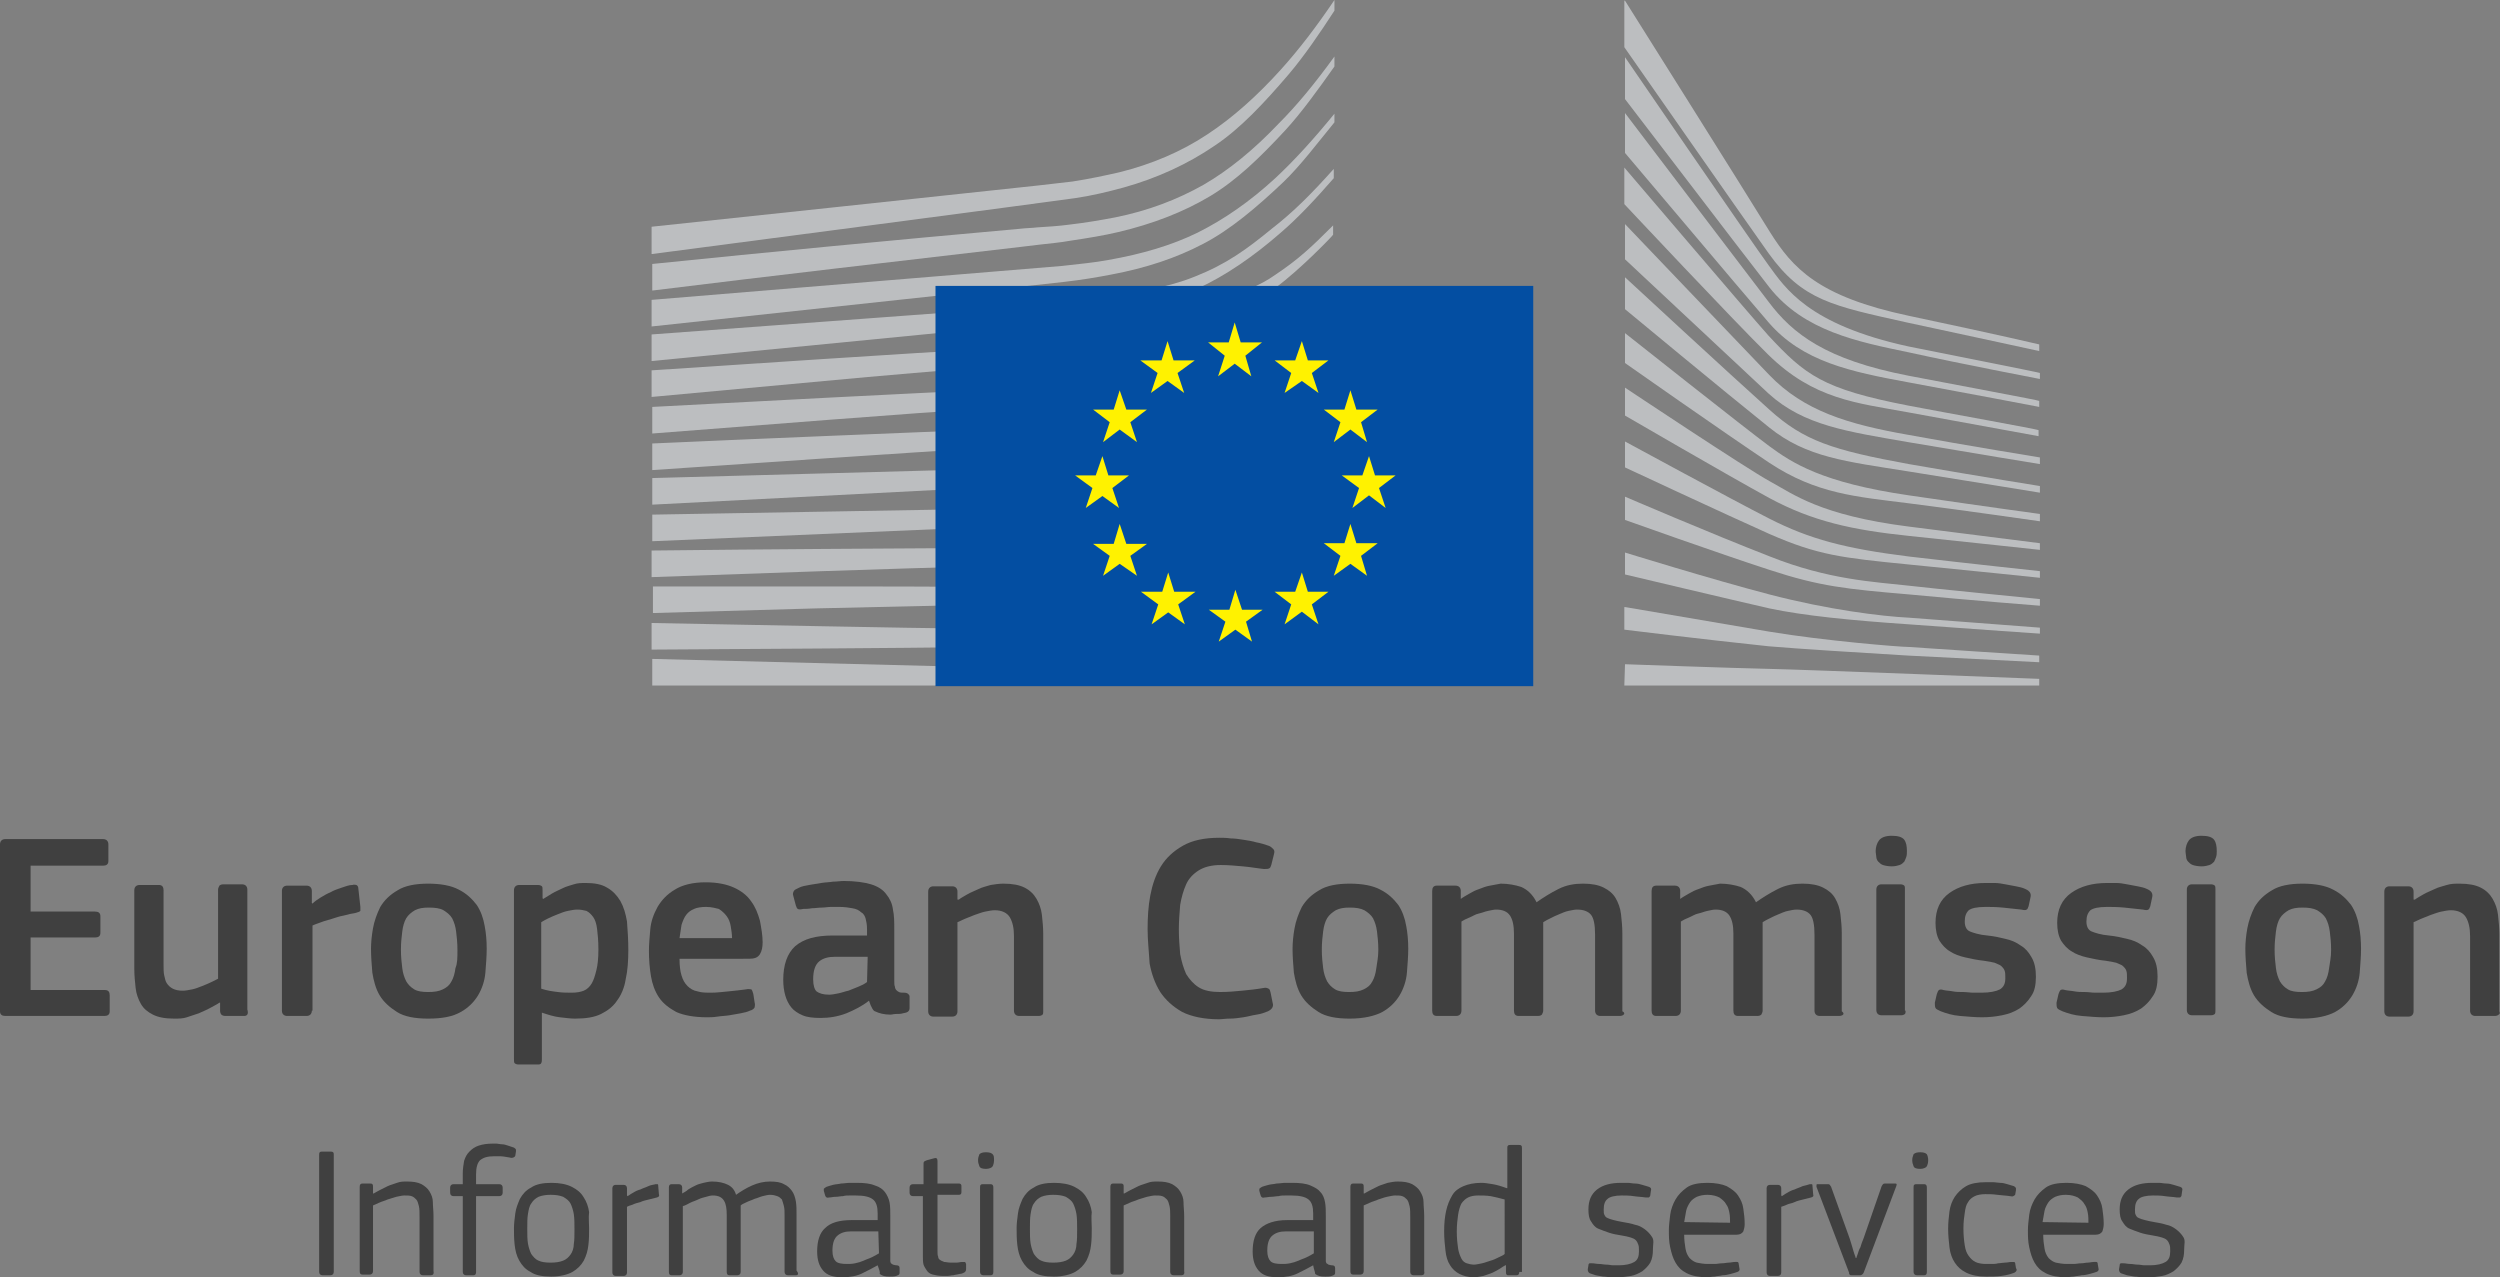 <?xml version="1.0" encoding="utf-8"?>
<!-- Generator: Adobe Illustrator 19.0.0, SVG Export Plug-In . SVG Version: 6.00 Build 0)  -->
<!DOCTYPE svg PUBLIC "-//W3C//DTD SVG 1.1//EN" "http://www.w3.org/Graphics/SVG/1.1/DTD/svg11.dtd">
<svg version="1.1" id="Layer_1" xmlns="http://www.w3.org/2000/svg" xmlns:xlink="http://www.w3.org/1999/xlink" x="0px" y="0px"
	 viewBox="-51 489.4 376 192.1" style="enable-background:new -51 489.4 376 192.1;" xml:space="preserve">
<rect x="-51" y="489.4" width="376" height="192.1" fill="#808080" stroke="none"/>
<style type="text/css">
	.st0{fill:#BCBEC0;}
	.st1{fill:#034EA2;}
	.st2{fill:#FFF200;}
	.st3{fill:#404040;}
</style>
<g>
	<path class="st0" d="M47.1,527.6c0,0,61.8-8.1,63.6-8.4c2.7-0.4,5.1-1,7.3-1.6c5-1.4,9.6-3.5,13.7-6.3c3.9-2.6,7.5-6.5,11.1-10.7
		c2.3-2.7,4.7-6.2,6.9-9.6v-1.6c-2.7,4-5.3,7.4-8,10.4c-3.6,4-7.3,7.3-11.1,9.8c-3.9,2.6-8.4,4.5-13.2,5.7c-2.2,0.5-4.5,1-7.1,1.4
		c-1.7,0.2-3.5,0.4-5.2,0.6c-0.7,0.1-58.1,6.2-58.1,6.2v4.1H47.1z"/>
	<path class="st0" d="M130,517.2c-3.9,2.2-8.3,3.9-13.3,4.9c-2.1,0.4-4.4,0.8-7,1.1c-1.5,0.2-3.1,0.3-4.7,0.4
		c-0.8,0.1-1.7,0.1-2.5,0.2c-19,1.7-37.8,3.5-55.4,5.3v4c17.8-2.2,36.8-4.4,55.7-6.6c0.8-0.1,1.7-0.2,2.5-0.3
		c1.6-0.2,3.1-0.3,4.7-0.6c2.7-0.4,5.1-0.8,7.2-1.3c5.1-1.2,9.8-3,13.8-5.4c4-2.4,7.5-5.8,11.3-9.9c2.4-2.6,5-6.2,7.4-9.6v-1.5
		c-2.9,4-5.6,7.3-8.4,10.1C137.6,511.9,133.8,515,130,517.2"/>
	<path class="st0" d="M140.8,516.2c-3.8,3.5-7.7,6.2-11.7,8.2c-3.9,1.9-8.3,3.2-13.4,4.1c-2.1,0.4-4.4,0.6-7,0.9L47,534.5v4
		l54.8-5.9l7.2-0.8c2.7-0.3,5-0.7,7.1-1.1c5.3-1,9.8-2.5,13.8-4.6c4.1-2.1,8.2-5.6,12.1-9.3c2.6-2.5,5-5.7,7.7-9v-1.3
		C146.6,510.3,143.7,513.5,140.8,516.2"/>
	<path class="st0" d="M125.9,537.1c-3.6,2-6.3,3.2-11.4,3.7c-3.1,0.3-6.3,0.5-9.4,0.7c-1.5,0.1-3,0.1-4.5,0.2
		c-9.3,0.5-18.5,1.1-27.8,1.7L47,545.1v4l26-2.4c8.4-0.8,18.2-1.6,27.7-2.4l6.9-0.5c2.7-0.2,4.9-0.4,7-0.7c5.3-0.7,9.8-1.8,13.8-3.3
		c4.3-1.6,8.4-4.1,12.4-7.1c3.7-2.7,8.7-7.9,8.7-8v-1.4c-3.3,3.3-5.2,5.1-8.8,7.5C136.5,533.8,129.1,535.3,125.9,537.1"/>
	<path class="st0" d="M127.2,544.8c-3.9,1.1-8.3,1.9-13.4,2.4c-2.1,0.2-4.3,0.3-6.8,0.4l-6.9,0.3c-17.1,0.8-34.2,1.7-53,2.7v4
		c18-1.4,35.6-2.8,53.2-4l6.9-0.5c2.7-0.2,4.9-0.4,6.9-0.6c5.2-0.6,9.7-1.5,13.7-2.8c4.4-1.4,8.7-3.5,12.8-6.1c3-1.9,6-4.2,9.1-7
		v-0.1c-3.4,3-6.7,3.6-10,5.6C135.7,541.6,131.5,543.5,127.2,544.8"/>
	<path class="st0" d="M126.6,551.5c-3.9,0.9-8.2,1.5-13.4,1.9c-2,0.1-4.2,0.2-6.8,0.3l-6.8,0.2c-17.2,0.7-34.7,1.4-52.5,2.2v4
		c17.7-1.2,35.1-2.4,52.7-3.5l6.8-0.4c2.7-0.2,4.9-0.3,6.9-0.5c5.3-0.5,9.6-1.2,13.6-2.3c4.5-1.2,8.9-2.9,13-5.1
		c3.2-1.7,6.4-3.8,9.7-6.2v-1.7c-3.6,2.6-7,4.7-10.4,6.4C135.2,548.9,131,550.4,126.6,551.5"/>
	<path class="st0" d="M126,558c-3.9,0.7-8.2,1.2-13.3,1.5c-1.9,0.1-4,0.2-6.7,0.2l-58.9,1.6v4l52.2-2.7l6.8-0.3
		c2.6-0.1,4.8-0.3,6.8-0.4c5.2-0.4,9.5-1,13.6-1.8c4.6-1,9-2.3,13.1-4.1c3.4-1.4,6.7-3.2,10.2-5.3v-1.6c-3.7,2.2-7.3,3.9-10.8,5.4
		C134.8,556,130.4,557.2,126,558"/>
	<path class="st0" d="M125.5,564.6c-7.2,1-14.7,1.1-21.8,1.2c-1.6,0-3.3,0-4.9,0.1l-51.7,0.9v4l51.8-2.2c1.6-0.1,3.3-0.1,4.9-0.2
		c7.2-0.3,14.7-0.6,22-1.8c4.6-0.7,9.1-1.8,13.3-3.2c3.4-1.2,7-2.7,10.6-4.4v-1.5c-3.8,1.8-7.5,3.3-11.1,4.4
		C134.4,563,130.1,564,125.5,564.6"/>
	<path class="st0" d="M125.1,571.2c-6.8,0.6-13.7,0.6-20.4,0.6c-2.1,0-4.2,0-6.3,0c-17.1,0.1-34.1,0.2-51.4,0.4v4
		c16.5-0.6,34-1.2,51.5-1.7c2.1-0.1,4.2-0.1,6.2-0.2c6.7-0.2,13.7-0.3,20.5-1.1c4.8-0.5,9.1-1.3,13.3-2.3c3.6-0.9,7.4-2.1,11.1-3.5
		v-1.5c-3.9,1.4-7.7,2.5-11.5,3.4C134.1,570.2,129.8,570.8,125.1,571.2"/>
	<path class="st0" d="M124.9,577.7c-2.8,0.1-5.9,0.2-9.3,0.2c-1.3,0-2.6,0-3.9,0l-13.3-0.2c-9.1-0.1-18.1-0.1-26.6-0.1H47.2v4
		l24.6-0.7c8.5-0.2,17.5-0.4,26.6-0.6l13.3-0.2c3.7-0.1,8.5-0.2,13.3-0.5c4.8-0.3,9.1-0.8,13.3-1.5c3.8-0.6,7.6-1.4,11.4-2.4v-1.4
		c-3.9,0.9-7.9,1.6-11.7,2.2C133.9,577.2,129.6,577.6,124.9,577.7"/>
	<path class="st0" d="M111.4,584.1L98.1,584c-16.9-0.2-33.9-0.6-51.1-0.9v4c16.5-0.1,33.9-0.2,51.1-0.4l13.3-0.2
		c4.5-0.1,8.9-0.2,13.3-0.3c9.1-0.3,17.3-0.9,24.9-2v-1.4c-7.7,0.8-15.9,1.3-25,1.3C120.3,584.1,115.9,584.1,111.4,584.1"/>
	<polygon class="st0" points="149.7,591.1 47.1,588.5 47.1,592.5 149.7,592.5 	"/>
	<path class="st0" d="M140.4,523.7c-3.9,3.2-6.9,5.4-11.7,7.3c-4.2,1.7-8.6,2.3-13.7,3c-3.3,0.5-6.7,1.1-10,1.4
		c-1.3,0.1-2.7,0.2-4,0.3l-54,4v4l54.2-5.3l7-0.7c2.6-0.2,4.9-0.5,7.1-0.9c5.3-0.8,9.8-2.1,13.8-4c4.2-1.9,8.5-4.9,12.4-8.3
		c2.7-2.3,5.3-5.1,8.1-8.3v-1.4C146.3,518.5,143.5,521.3,140.4,523.7"/>
	<path class="st0" d="M193.4,489.5c0,0,18.5,29.4,21.8,34.8c3.4,5.4,7.2,9.7,20.9,12.6c13.7,2.9,19.6,4.3,19.6,4.3v1
		c0,0-8.7-1.9-19.9-4.3c-11.2-2.5-15.7-3.3-20.8-10.4c-4.2-5.9-21.7-31-21.7-31v-7H193.4z"/>
	<path class="st0" d="M193.4,523.1c0,0,16.8,17.6,21.7,22.7c5.2,5.4,11.8,7.4,20.9,9c8.7,1.6,19.8,3.4,19.8,3.4v1
		c0,0-10.4-1.7-19.8-3.3c-9.2-1.6-15.7-2.5-21-7.3c-4.7-4.4-21.6-20.2-21.6-20.2V523.1z"/>
	<path class="st0" d="M193.4,531.1c0,0,16,14.8,21.7,19.9c5.2,4.7,9.5,6.1,21,8.2c11.5,2,19.7,3.3,19.7,3.3v1c0,0-10.4-1.7-19.8-3.2
		s-15.3-2.1-20.9-6.6c-6.5-5.2-21.7-17.8-21.7-17.8L193.4,531.1L193.4,531.1z"/>
	<path class="st0" d="M193.4,539.5c0,0,18.3,14.5,21.7,17c3.4,2.5,7.9,5.5,21,7.4c13,1.9,19.7,2.8,19.7,2.8v1.1
		c0,0-11.8-1.7-19.7-2.7c-7.9-1-13.9-1.4-21-6.1c-6.9-4.6-21.7-15-21.7-15V539.5z"/>
	<path class="st0" d="M193.4,547.7c0,0,18.3,12.2,21.8,14.1s7.5,5.1,20.9,6.8s19.7,2.5,19.7,2.5v1c0,0-11.1-1.2-19.7-2.1
		s-14.5-2.2-21-5.7c-6.4-3.5-21.7-12.4-21.7-12.4L193.4,547.7L193.4,547.7z"/>
	<path class="st0" d="M193.4,555.8c0,0,16.2,8.8,21.7,11.6c6.1,3.1,11.4,4.5,21,5.7c9.4,1.1,19.7,2.2,19.7,2.2v1c0,0-9.5-1-19.7-2
		c-10.1-1-13.7-1.4-21-4.6c-6.5-2.9-21.7-10-21.7-10V555.8z"/>
	<path class="st0" d="M193.4,564.1c0,0,12.8,5.5,21.8,9c8.8,3.5,15.6,3.8,21,4.4c2.4,0.3,19.6,2,19.6,2v1c0,0-10.3-0.8-19.7-1.7
		c-9.4-0.8-13.4-1.2-21-3.7c-7.7-2.5-21.7-7.5-21.7-7.5L193.4,564.1L193.4,564.1z"/>
	<path class="st0" d="M193.4,572.5c0,0,12.9,4,21.7,6.3c8.8,2.3,16.9,3.3,21,3.5c4.1,0.3,19.7,1.5,19.7,1.5v0.9
		c0,0-8.9-0.6-19.7-1.4c-8.8-0.6-15.8-1.3-21-2.4c-5.7-1.3-21.7-5.1-21.7-5.1V572.5z"/>
	<path class="st0" d="M193.4,580.7c0,0,10.6,1.8,21.7,3.7c8.4,1.4,19.7,2.3,20.9,2.3c1.2,0.1,19.7,1.3,19.7,1.3v1
		c0,0-11.8-0.6-19.7-1c-8.2-0.5-16.3-1-21-1.4c-10.4-1.1-21.7-2.5-21.7-2.5v-3.4H193.4z"/>
	<path class="st0" d="M193.4,589.3c0,0,16.7,0.6,21.7,0.7c5.1,0.1,40.6,1.5,40.6,1.5v1h-62.4L193.4,589.3L193.4,589.3z"/>
	<path class="st0" d="M236,541.5c-15.1-3.3-18.5-8.8-21-12.2S193.4,498,193.4,498v6.3c0.8,1,17.1,22.4,21.7,28.3
		c5.2,6.6,13.3,8.2,21,9.8c7.7,1.7,19.7,4,19.7,4v-0.9C255.7,545.4,239.9,542.3,236,541.5"/>
	<path class="st0" d="M236,545.9c-12.4-2.4-17.4-6.3-21-11.1c-3.6-4.7-21.6-28.4-21.6-28.4v6c0.8,0.9,17.2,20.4,21.6,25.5
		c5.1,5.9,12.3,7.4,21,9c8.7,1.6,19.7,3.7,19.7,3.7v-0.9C255.7,549.6,243.2,547.3,236,545.9"/>
	<path class="st0" d="M236,550.4c-12.9-2.5-15.5-4.6-21-10.5c-3.4-3.8-20.9-24.4-21.7-25.3v5.5c0,0,16.4,17.5,21.6,22.6
		c6.9,6.8,13.4,7.3,21,8.7c7.7,1.4,19.7,3.6,19.7,3.6v-0.9C255.7,554,241.2,551.4,236,550.4"/>
	<rect x="89.7" y="532.4" class="st1" width="89.9" height="60.2"/>
	<polygon class="st2" points="135.6,540.9 138.8,540.9 136.3,542.9 137.2,546 134.7,544.1 132.2,546 133.2,542.9 130.7,540.9 
		133.8,540.9 134.7,537.9 	"/>
	<polygon class="st2" points="135.8,581.1 138.9,581.1 136.4,582.9 137.3,585.9 134.8,584.1 132.3,585.9 133.3,582.9 130.8,581.1 
		133.9,581.1 134.8,578.1 	"/>
	<polygon class="st2" points="145.7,578.4 148.8,578.4 146.3,580.3 147.3,583.3 144.8,581.4 142.2,583.3 143.2,580.3 140.7,578.4 
		143.8,578.4 144.8,575.5 	"/>
	<polygon class="st2" points="145.7,543.6 148.8,543.6 146.3,545.5 147.3,548.5 144.8,546.7 142.2,548.5 143.2,545.5 140.7,543.6 
		143.8,543.6 144.8,540.7 	"/>
	<polygon class="st2" points="153,551 156.2,551 153.7,552.9 154.6,555.9 152.1,554 149.6,555.9 150.6,552.9 148.1,551 151.2,551 
		152.1,548.1 	"/>
	<polygon class="st2" points="153,571.1 156.2,571.1 153.7,573 154.6,576 152.1,574.2 149.6,576 150.6,573 148.1,571.1 151.2,571.1 
		152.1,568.2 	"/>
	<polygon class="st2" points="155.8,560.9 158.9,560.9 156.4,562.8 157.4,565.8 154.9,563.9 152.4,565.8 153.4,562.8 150.8,560.9 
		153.9,560.9 154.9,558 	"/>
	<polygon class="st2" points="125.5,543.6 128.7,543.6 126.1,545.5 127.1,548.5 124.6,546.7 122.1,548.5 123.1,545.5 120.5,543.6 
		123.7,543.6 124.6,540.7 	"/>
	<polygon class="st2" points="118.4,551 121.5,551 119,552.9 120,555.9 117.4,554 114.9,555.9 115.9,552.9 113.4,551 116.5,551 
		117.4,548.1 	"/>
	<polygon class="st2" points="115.7,560.9 118.8,560.9 116.3,562.8 117.3,565.8 114.8,564 112.3,565.8 113.3,562.8 110.7,560.9 
		113.8,560.9 114.8,558 	"/>
	<polygon class="st2" points="118.4,571.2 121.5,571.2 119,573 120,576 117.4,574.2 114.9,576 115.9,573 113.4,571.2 116.5,571.2 
		117.4,568.2 	"/>
	<polygon class="st2" points="125.6,578.4 128.8,578.4 126.2,580.3 127.2,583.3 124.7,581.5 122.2,583.3 123.2,580.3 120.6,578.4 
		123.8,578.4 124.7,575.5 	"/>
</g>
<g>
	<path class="st3" d="M-51,616.4c0-0.5,0.3-0.8,0.8-0.8h14.7c0.5,0,0.8,0.3,0.8,0.8v2.5c0,0.5-0.3,0.7-0.8,0.7h-10.9v6.9h9.7
		c0.5,0,0.8,0.2,0.8,0.7v2.5c0,0.5-0.3,0.7-0.8,0.7h-9.7v7.9h11.2c0.5,0,0.7,0.3,0.7,0.8v2.4c0,0.5-0.3,0.7-0.8,0.7h-14.9
		c-0.5,0-0.8-0.2-0.8-0.7V616.4z"/>
	<path class="st3" d="M-14.3,642.2h-2.8c-0.3,0-0.5-0.1-0.6-0.2c-0.1-0.1-0.2-0.3-0.2-0.6v-1.2H-18c-0.4,0.3-0.9,0.5-1.4,0.8
		s-1.1,0.5-1.7,0.8c-0.6,0.2-1.2,0.4-1.8,0.6s-1.2,0.2-1.9,0.2c-1.4,0-2.4-0.2-3.2-0.6c-0.8-0.4-1.4-0.9-1.8-1.6
		c-0.4-0.7-0.7-1.5-0.8-2.4c-0.1-0.9-0.2-1.9-0.2-2.9v-11.8c0-0.5,0.3-0.8,0.8-0.8h2.9c0.5,0,0.7,0.3,0.7,0.8v11.2
		c0,0.6,0,1.2,0.1,1.6c0.1,0.5,0.2,0.9,0.4,1.2c0.2,0.3,0.5,0.6,0.9,0.8c0.4,0.2,0.9,0.3,1.5,0.3c0.4,0,0.9-0.1,1.4-0.2
		s1-0.3,1.5-0.5s1-0.4,1.4-0.6c0.4-0.2,0.8-0.4,1-0.5v-13.4c0-0.2,0.1-0.4,0.2-0.6c0.1-0.1,0.3-0.2,0.6-0.2h2.8
		c0.5,0,0.8,0.3,0.8,0.8v18C-13.6,641.9-13.8,642.2-14.3,642.2z"/>
	<path class="st3" d="M-4.1,641.4c0,0.5-0.3,0.8-0.8,0.8h-2.9c-0.5,0-0.8-0.3-0.8-0.8v-18c0-0.5,0.3-0.8,0.8-0.8h2.9
		c0.5,0,0.8,0.3,0.8,0.8v1.8l0.1,0.1c0.3-0.3,0.7-0.6,1.2-0.9s1-0.6,1.5-0.8c0.5-0.3,1.1-0.5,1.7-0.7c0.6-0.2,1.1-0.4,1.6-0.4
		c0.3-0.1,0.5,0,0.6,0c0.2,0.1,0.3,0.3,0.3,0.6l0.3,2.7c0,0.3,0,0.5,0,0.6c-0.1,0.1-0.3,0.2-0.7,0.3c-0.6,0.1-1.1,0.2-1.8,0.4
		c-0.6,0.1-1.2,0.3-1.8,0.5s-1.1,0.3-1.6,0.5s-0.9,0.3-1.3,0.5v12.8H-4.1z"/>
	<path class="st3" d="M22.2,632.1c0,1.1-0.1,2.3-0.2,3.6c-0.1,1.2-0.5,2.4-1.1,3.4s-1.5,1.9-2.6,2.5c-1.2,0.7-2.8,1-4.9,1
		c-2,0-3.6-0.3-4.7-1c-1.1-0.7-2-1.5-2.6-2.5s-0.9-2.2-1.1-3.4c-0.1-1.2-0.2-2.4-0.2-3.6c0-0.9,0.1-2,0.3-3.1
		c0.2-1.1,0.6-2.2,1.1-3.2c0.6-1,1.4-1.8,2.6-2.5c1.1-0.7,2.7-1,4.6-1c1.9,0,3.5,0.3,4.6,0.9c1.2,0.6,2,1.4,2.7,2.3
		c0.6,0.9,1,2,1.2,3.2C22.1,629.7,22.2,630.9,22.2,632.1z M17.8,632.3c0-1.1-0.1-2-0.2-2.8c-0.1-0.8-0.3-1.4-0.6-2
		c-0.3-0.5-0.8-0.9-1.3-1.2s-1.3-0.4-2.2-0.4s-1.5,0.1-2.1,0.4c-0.5,0.3-1,0.7-1.3,1.2s-0.5,1.2-0.6,2s-0.2,1.7-0.2,2.7
		c0,1.1,0.1,2,0.2,2.8c0.1,0.8,0.3,1.4,0.6,2c0.3,0.5,0.7,0.9,1.2,1.2c0.5,0.3,1.2,0.4,2.1,0.4c0.9,0,1.6-0.1,2.2-0.4
		c0.6-0.3,1-0.6,1.3-1.2c0.3-0.5,0.5-1.2,0.6-2C17.8,634.3,17.8,633.4,17.8,632.3z"/>
	<path class="st3" d="M43.5,632.3c0,1.6-0.1,3.1-0.4,4.4c-0.2,1.3-0.7,2.4-1.3,3.2c-0.6,0.9-1.4,1.5-2.4,2s-2.3,0.7-3.9,0.7
		c-0.7,0-1.4-0.1-2.3-0.2c-0.9-0.1-1.8-0.4-2.7-0.7l0,0v7c0,0.2,0,0.4-0.1,0.6s-0.3,0.2-0.6,0.2H27c-0.3,0-0.5-0.1-0.6-0.2
		s-0.1-0.3-0.1-0.6v-25.4c0-0.5,0.3-0.8,0.8-0.8h2.8c0.3,0,0.5,0.1,0.6,0.2c0.1,0.1,0.1,0.3,0.1,0.6v1.2l0.1,0.1
		c0.3-0.2,0.8-0.5,1.3-0.8s1-0.5,1.6-0.8s1.1-0.4,1.7-0.6c0.6-0.2,1.2-0.2,1.8-0.2c1.3,0,2.4,0.2,3.2,0.7c0.9,0.5,1.5,1.2,2,2
		c0.5,0.9,0.8,1.9,1,3.1C43.4,629.4,43.5,630.7,43.5,632.3z M39,632.2c0-1.3-0.1-2.3-0.2-3.1c-0.1-0.8-0.3-1.4-0.6-1.8
		s-0.6-0.7-1-0.9c-0.4-0.1-0.8-0.2-1.4-0.2c-0.4,0-0.9,0.1-1.4,0.2c-0.5,0.1-1,0.3-1.5,0.5c-0.5,0.2-1,0.4-1.4,0.6s-0.8,0.4-1.1,0.6
		v10c0.9,0.3,1.7,0.4,2.5,0.5c0.7,0.1,1.4,0.1,2.1,0.1c0.7,0,1.3-0.1,1.8-0.3c0.5-0.2,0.9-0.6,1.2-1.1s0.5-1.2,0.7-2
		C38.9,634.5,39,633.5,39,632.2z"/>
	<path class="st3" d="M51.2,633.6c0,1,0.1,1.9,0.3,2.5c0.2,0.7,0.5,1.2,0.9,1.6s0.9,0.7,1.5,0.8c0.6,0.2,1.3,0.2,2.1,0.2
		c0.7,0,1.6-0.1,2.6-0.2s1.9-0.2,2.6-0.3c0.4-0.1,0.6,0,0.8,0c0.1,0.1,0.2,0.3,0.3,0.7l0.2,1.3c0.1,0.3,0,0.5,0,0.7
		c-0.1,0.2-0.3,0.4-0.7,0.5c-0.4,0.2-0.9,0.3-1.4,0.4c-0.5,0.1-1.1,0.2-1.7,0.3c-0.6,0.1-1.2,0.1-1.8,0.2c-0.6,0.1-1.1,0.1-1.6,0.1
		c-1.9,0-3.5-0.3-4.6-0.8c-1.1-0.6-2-1.3-2.6-2.2c-0.6-0.9-1-2-1.2-3.2s-0.3-2.5-0.3-3.8c0-1,0.1-2,0.2-3.2s0.5-2.3,1.1-3.4
		c0.6-1,1.4-1.9,2.6-2.6c1.1-0.7,2.7-1.1,4.6-1.1c1.8,0,3.2,0.3,4.3,0.8s2,1.2,2.6,2.1c0.6,0.8,1,1.8,1.3,2.9
		c0.2,1.1,0.4,2.2,0.4,3.2c0,0.7-0.1,1.3-0.4,1.8c-0.3,0.5-0.8,0.7-1.6,0.7H51.2z M55.2,625.8c-0.7,0-1.4,0.1-1.8,0.3
		c-0.5,0.2-0.9,0.5-1.2,0.9c-0.3,0.4-0.5,0.9-0.7,1.5c-0.1,0.6-0.2,1.3-0.3,2h7.9c0-0.6-0.1-1.2-0.2-1.8c-0.1-0.6-0.3-1.1-0.6-1.5
		c-0.3-0.4-0.7-0.8-1.2-1.1C56.7,626,56,625.8,55.2,625.8z"/>
	<path class="st3" d="M79.7,639.9c-1,0.8-2.2,1.4-3.4,1.9c-1.3,0.5-2.6,0.7-3.9,0.7c-1.1,0-2-0.1-2.7-0.4s-1.3-0.7-1.7-1.2
		s-0.7-1.1-0.9-1.8c-0.2-0.7-0.3-1.5-0.3-2.3c0-2.3,0.6-4,1.8-5.1c1.3-1.1,3.1-1.6,5.7-1.6h5.1v-1c0-0.6-0.1-1.1-0.2-1.5
		c-0.1-0.4-0.3-0.8-0.7-1c-0.3-0.3-0.7-0.5-1.3-0.6c-0.5-0.1-1.2-0.2-2-0.2c-0.3,0-0.7,0-1.2,0s-0.9,0.1-1.4,0.1s-1,0.1-1.5,0.1
		c-0.5,0.1-0.9,0.1-1.3,0.1c-0.4,0.1-0.7,0.1-0.8,0c-0.1,0-0.2-0.2-0.3-0.5l-0.4-1.5c-0.1-0.3,0-0.5,0.1-0.7
		c0.1-0.2,0.4-0.3,0.8-0.5c0.4-0.2,0.9-0.3,1.5-0.4s1.2-0.2,1.8-0.3c0.6-0.1,1.2-0.1,1.8-0.2c0.6,0,1.1-0.1,1.6-0.1
		c1.7,0,3.1,0.2,4.1,0.5c1,0.3,1.8,0.8,2.3,1.5c0.5,0.6,0.9,1.4,1,2.3c0.2,0.9,0.2,1.9,0.2,3v7.7c0,0.4,0,0.7,0.1,0.9
		c0,0.2,0.1,0.4,0.2,0.5c0.1,0.1,0.2,0.2,0.4,0.3c0.2,0.1,0.4,0.1,0.8,0.1c0.3,0,0.5,0.1,0.6,0.2c0.1,0.1,0.2,0.2,0.2,0.4v1.7
		c0,0.5-0.3,0.7-1,0.8c-0.3,0.1-0.6,0.1-1,0.1s-0.6,0.1-0.9,0.1c-0.9,0-1.7-0.2-2.3-0.5C80.4,641.5,80,640.9,79.7,639.9L79.7,639.9z
		 M79.5,633.3h-4.9c-1,0-1.8,0.2-2.4,0.7c-0.6,0.5-0.9,1.4-0.9,2.7c0,0.9,0.2,1.5,0.5,1.8c0.4,0.3,1,0.5,1.9,0.5
		c0.4,0,0.9-0.1,1.4-0.2s1-0.3,1.5-0.4c0.5-0.2,1-0.4,1.5-0.6s0.9-0.4,1.3-0.7L79.5,633.3L79.5,633.3z"/>
	<path class="st3" d="M105.8,642c-0.1,0.1-0.3,0.2-0.6,0.2h-2.9c-0.5,0-0.8-0.3-0.8-0.8v-11.2c0-1.2-0.2-2.1-0.6-2.8
		c-0.4-0.7-1.2-1.1-2.3-1.1c-0.4,0-0.9,0.1-1.4,0.2c-0.5,0.1-1,0.3-1.6,0.5c-0.5,0.2-1,0.4-1.5,0.6s-0.8,0.4-1.1,0.5v13.4
		c0,0.5-0.3,0.8-0.8,0.8h-2.8c-0.5,0-0.8-0.3-0.8-0.8v-18c0-0.5,0.3-0.8,0.8-0.8h2.8c0.5,0,0.8,0.3,0.8,0.8v1.2c0,0,0,0,0.1,0
		c0,0,0,0,0.1,0c0.4-0.3,0.8-0.5,1.3-0.8s1.1-0.5,1.7-0.8s1.2-0.4,1.8-0.6c0.6-0.1,1.3-0.2,1.9-0.2c1.4,0,2.4,0.2,3.2,0.6
		s1.4,1,1.8,1.7c0.4,0.7,0.7,1.5,0.8,2.4c0.1,0.9,0.2,1.9,0.2,2.9v11.6C105.9,641.7,105.9,641.9,105.8,642z"/>
	<path class="st3" d="M121.6,629.1c0-1.7,0.1-3.4,0.4-5c0.3-1.6,0.8-3.1,1.6-4.4c0.8-1.3,1.9-2.3,3.3-3.1c1.4-0.8,3.2-1.2,5.5-1.2
		c0.5,0,1,0,1.7,0.1c0.6,0,1.3,0.1,1.9,0.2c0.7,0.1,1.3,0.2,2,0.4c0.6,0.1,1.2,0.3,1.8,0.5c0.3,0.1,0.5,0.3,0.7,0.5
		c0.2,0.2,0.2,0.4,0.1,0.8l-0.4,1.6c-0.1,0.2-0.1,0.4-0.3,0.5c-0.2,0.1-0.4,0.1-0.8,0.1c-1-0.1-2-0.3-3.2-0.4
		c-1.1-0.1-2.2-0.2-3.3-0.2c-1.4,0-2.5,0.3-3.3,0.8s-1.5,1.2-1.9,2.1s-0.7,1.9-0.9,3.1c-0.1,1.2-0.2,2.4-0.2,3.7
		c0,1.3,0.1,2.5,0.2,3.7c0.2,1.1,0.5,2.1,0.9,3c0.5,0.8,1.1,1.5,1.9,2s1.9,0.7,3.2,0.7c1.2,0,2.3-0.1,3.3-0.2s2.1-0.2,3.2-0.4
		c0.4-0.1,0.6,0,0.8,0.1c0.2,0.1,0.2,0.3,0.3,0.6l0.3,1.5c0.2,0.6-0.1,1-0.7,1.3c-0.5,0.2-1,0.4-1.7,0.5c-0.7,0.1-1.3,0.3-2,0.4
		c-0.7,0.1-1.3,0.2-2,0.2s-1.2,0.1-1.7,0.1c-2.2,0-4.1-0.4-5.5-1.1c-1.4-0.8-2.5-1.8-3.3-3c-0.8-1.3-1.3-2.7-1.6-4.3
		C121.8,632.5,121.6,630.9,121.6,629.1z"/>
	<path class="st3" d="M160.8,632.1c0,1.1-0.1,2.3-0.2,3.6c-0.1,1.2-0.5,2.4-1.1,3.4s-1.5,1.9-2.6,2.5c-1.1,0.6-2.8,1-4.9,1
		c-2,0-3.6-0.3-4.7-1c-1.1-0.7-2-1.5-2.6-2.5s-0.9-2.2-1.1-3.4c-0.1-1.2-0.2-2.4-0.2-3.6c0-0.9,0.1-2,0.3-3.1
		c0.2-1.1,0.6-2.2,1.1-3.2c0.6-1,1.4-1.8,2.6-2.5c1.1-0.7,2.7-1,4.6-1s3.5,0.3,4.6,0.9c1.2,0.6,2,1.4,2.7,2.3c0.6,0.9,1,2,1.2,3.2
		C160.7,629.7,160.8,630.9,160.8,632.1z M156.3,632.3c0-1.1-0.1-2-0.2-2.8s-0.3-1.4-0.6-2c-0.3-0.5-0.8-0.9-1.3-1.2
		c-0.6-0.3-1.3-0.4-2.2-0.4c-0.9,0-1.5,0.1-2.1,0.4c-0.5,0.3-1,0.7-1.3,1.2s-0.5,1.2-0.6,2s-0.2,1.7-0.2,2.7c0,1.1,0.1,2,0.2,2.8
		s0.3,1.4,0.6,2c0.3,0.5,0.7,0.9,1.2,1.2c0.5,0.3,1.2,0.4,2.1,0.4s1.6-0.1,2.2-0.4c0.6-0.3,1-0.6,1.3-1.2c0.3-0.5,0.5-1.2,0.6-2
		S156.3,633.4,156.3,632.3z"/>
	<path class="st3" d="M193.2,642c-0.1,0.1-0.3,0.2-0.6,0.2h-2.9c-0.5,0-0.8-0.3-0.8-0.8V630c0-1.5-0.2-2.5-0.6-3s-1.1-0.8-2.1-0.8
		c-0.4,0-0.8,0.1-1.3,0.2c-0.5,0.1-0.9,0.3-1.4,0.5c-0.5,0.2-0.9,0.4-1.3,0.6s-0.8,0.4-1.1,0.6c0,0.2,0,0.5,0,0.8c0,0.3,0,0.7,0,1.2
		v11.3c0,0.2-0.1,0.4-0.2,0.6c-0.1,0.1-0.3,0.2-0.6,0.2h-2.9c-0.5,0-0.7-0.3-0.7-0.8v-11.6c0-1.2-0.2-2.1-0.6-2.7
		c-0.4-0.6-1.1-0.9-2.1-0.9c-0.3,0-0.7,0.1-1.2,0.2c-0.5,0.1-0.9,0.3-1.4,0.4s-0.9,0.4-1.4,0.6c-0.5,0.2-0.9,0.4-1.2,0.6v13.4
		c0,0.5-0.3,0.8-0.8,0.8h-2.9c-0.5,0-0.7-0.3-0.7-0.8v-18c0-0.5,0.2-0.8,0.7-0.8h2.8c0.5,0,0.8,0.3,0.8,0.8v1.2l0,0
		c0.4-0.3,0.8-0.5,1.3-0.8s0.9-0.5,1.5-0.7c0.5-0.2,1-0.4,1.6-0.5c0.6-0.1,1.1-0.2,1.6-0.3c1.1,0,2.2,0.2,3.1,0.5
		c0.9,0.4,1.7,1.1,2.3,2.3c1-0.7,2.1-1.4,3.3-2c1.2-0.6,2.4-0.8,3.7-0.8c1.3,0,2.3,0.2,3.1,0.6c0.8,0.4,1.4,0.9,1.8,1.6
		s0.7,1.5,0.8,2.4c0.1,0.9,0.2,1.9,0.2,2.8v11.8C193.4,641.7,193.3,641.9,193.2,642z"/>
	<path class="st3" d="M226.2,642c-0.1,0.1-0.3,0.2-0.6,0.2h-2.9c-0.5,0-0.8-0.3-0.8-0.8V630c0-1.5-0.2-2.5-0.6-3s-1.1-0.8-2.1-0.8
		c-0.4,0-0.8,0.1-1.3,0.2c-0.5,0.1-0.9,0.3-1.4,0.5c-0.5,0.2-0.9,0.4-1.3,0.6s-0.8,0.4-1.1,0.6c0,0.2,0,0.5,0,0.8c0,0.3,0,0.7,0,1.2
		v11.3c0,0.2-0.1,0.4-0.2,0.6c-0.1,0.1-0.3,0.2-0.6,0.2h-2.9c-0.5,0-0.7-0.3-0.7-0.8v-11.6c0-1.2-0.2-2.1-0.6-2.7
		c-0.4-0.6-1.1-0.9-2.1-0.9c-0.3,0-0.7,0.1-1.2,0.2c-0.5,0.1-0.9,0.3-1.4,0.4s-0.9,0.4-1.4,0.6c-0.5,0.2-0.9,0.4-1.2,0.6v13.4
		c0,0.5-0.3,0.8-0.8,0.8h-2.9c-0.5,0-0.7-0.3-0.7-0.8v-18c0-0.5,0.2-0.8,0.7-0.8h2.8c0.5,0,0.8,0.3,0.8,0.8v1.2l0,0
		c0.4-0.3,0.8-0.5,1.3-0.8s0.9-0.5,1.5-0.7c0.5-0.2,1-0.4,1.6-0.5c0.6-0.1,1.1-0.2,1.6-0.3c1.1,0,2.2,0.2,3.1,0.5
		c0.9,0.4,1.7,1.1,2.3,2.3c1-0.7,2.1-1.4,3.3-2c1.2-0.6,2.4-0.8,3.7-0.8c1.3,0,2.3,0.2,3.1,0.6c0.8,0.4,1.4,0.9,1.8,1.6
		s0.7,1.5,0.8,2.4c0.1,0.9,0.2,1.9,0.2,2.8v11.8C226.3,641.7,226.3,641.9,226.2,642z"/>
	<path class="st3" d="M235.8,617.4c0,0.3,0,0.6-0.1,0.9s-0.2,0.5-0.3,0.7c-0.2,0.2-0.4,0.4-0.7,0.5c-0.3,0.1-0.7,0.2-1.2,0.2
		s-1-0.1-1.3-0.2c-0.3-0.1-0.5-0.3-0.7-0.5s-0.3-0.5-0.3-0.7s-0.1-0.6-0.1-0.9c0-0.6,0.2-1.2,0.5-1.6c0.3-0.4,0.9-0.7,1.9-0.7
		s1.6,0.2,1.9,0.6C235.7,616.1,235.8,616.7,235.8,617.4z M235.6,641.4c0,0.2,0,0.4-0.1,0.5c-0.1,0.1-0.3,0.2-0.6,0.2H232
		c-0.5,0-0.8-0.3-0.8-0.8v-18.1c0-0.5,0.3-0.8,0.8-0.8h2.8c0.3,0,0.5,0.1,0.6,0.2c0.1,0.1,0.1,0.3,0.1,0.5v18.3H235.6z"/>
	<path class="st3" d="M255.2,636.3c0,1.2-0.2,2.2-0.7,2.9c-0.5,0.8-1.1,1.4-1.8,1.9c-0.8,0.5-1.6,0.8-2.6,1s-2,0.3-3,0.3
		s-2.1-0.1-3.3-0.2c-1.2-0.1-2.1-0.4-2.9-0.7c-0.4-0.2-0.7-0.3-0.8-0.5c-0.1-0.2-0.1-0.5-0.1-0.8l0.3-1.3c0.1-0.3,0.2-0.5,0.3-0.6
		c0.2-0.1,0.4-0.1,0.7,0c0.4,0.1,0.9,0.1,1.4,0.2c0.5,0.1,1,0.1,1.6,0.1c0.5,0,1,0.1,1.5,0.1s0.9,0,1.2,0c1.3,0,2.2-0.2,2.8-0.5
		c0.6-0.4,0.8-0.9,0.8-1.7c0-0.5,0-0.8-0.1-1.1c-0.1-0.3-0.3-0.5-0.5-0.7c-0.2-0.2-0.6-0.3-1-0.5c-0.4-0.1-0.9-0.2-1.6-0.3
		c-1-0.1-1.9-0.3-2.8-0.5c-0.9-0.2-1.7-0.5-2.3-0.9c-0.7-0.4-1.2-1-1.6-1.6c-0.4-0.7-0.6-1.6-0.6-2.7c0-2,0.7-3.5,2.1-4.5
		s3.2-1.5,5.4-1.5c0.4,0,0.9,0,1.4,0s1.1,0.1,1.6,0.2c0.5,0.1,1.1,0.2,1.6,0.3c0.5,0.1,1,0.2,1.4,0.4c0.7,0.3,0.9,0.7,0.8,1.2
		l-0.3,1.4c-0.1,0.3-0.2,0.5-0.3,0.5c-0.1,0.1-0.4,0.1-0.8,0c-0.9-0.1-1.8-0.2-2.8-0.3c-1-0.1-1.9-0.1-2.6-0.1
		c-1.3,0-2.1,0.2-2.5,0.5c-0.4,0.4-0.6,0.9-0.6,1.7c0,0.8,0.3,1.3,0.8,1.5c0.5,0.2,1.4,0.5,2.6,0.6c1,0.1,1.9,0.3,2.7,0.5
		c0.9,0.2,1.6,0.5,2.3,1c0.7,0.4,1.2,1,1.6,1.7C255,634.1,255.2,635.1,255.2,636.3z"/>
	<path class="st3" d="M273.5,636.3c0,1.2-0.2,2.2-0.7,2.9c-0.5,0.8-1.1,1.4-1.8,1.9c-0.8,0.5-1.6,0.8-2.6,1s-2,0.3-3,0.3
		s-2.1-0.1-3.3-0.2c-1.2-0.1-2.1-0.4-2.9-0.7c-0.4-0.2-0.7-0.3-0.8-0.5c-0.1-0.2-0.1-0.5-0.1-0.8l0.3-1.3c0.1-0.3,0.2-0.5,0.3-0.6
		c0.2-0.1,0.4-0.1,0.7,0c0.4,0.1,0.9,0.1,1.4,0.2c0.5,0.1,1,0.1,1.6,0.1c0.5,0,1,0.1,1.5,0.1s0.9,0,1.2,0c1.3,0,2.2-0.2,2.8-0.5
		c0.6-0.4,0.8-0.9,0.8-1.7c0-0.5,0-0.8-0.1-1.1c-0.1-0.3-0.3-0.5-0.5-0.7c-0.2-0.2-0.6-0.3-1-0.5c-0.4-0.1-0.9-0.2-1.6-0.3
		c-1-0.1-1.9-0.3-2.8-0.5c-0.9-0.2-1.7-0.5-2.3-0.9c-0.7-0.4-1.2-1-1.6-1.6c-0.4-0.7-0.6-1.6-0.6-2.7c0-2,0.7-3.5,2.1-4.5
		s3.2-1.5,5.4-1.5c0.4,0,0.9,0,1.4,0s1.1,0.1,1.6,0.2c0.5,0.1,1.1,0.2,1.6,0.3c0.5,0.1,1,0.2,1.4,0.4c0.7,0.3,0.9,0.7,0.8,1.2
		l-0.3,1.4c-0.1,0.3-0.2,0.5-0.3,0.5c-0.1,0.1-0.4,0.1-0.8,0c-0.9-0.1-1.8-0.2-2.8-0.3c-1-0.1-1.9-0.1-2.6-0.1
		c-1.3,0-2.1,0.2-2.5,0.5c-0.4,0.4-0.6,0.9-0.6,1.7c0,0.8,0.3,1.3,0.8,1.5c0.5,0.2,1.4,0.5,2.6,0.6c1,0.1,1.9,0.3,2.7,0.5
		c0.9,0.2,1.6,0.5,2.3,1c0.7,0.4,1.2,1,1.6,1.7C273.3,634.1,273.5,635.1,273.5,636.3z"/>
	<path class="st3" d="M282.4,617.4c0,0.3,0,0.6-0.1,0.9s-0.2,0.5-0.3,0.7c-0.2,0.2-0.4,0.4-0.7,0.5c-0.3,0.1-0.7,0.2-1.2,0.2
		s-1-0.1-1.3-0.2c-0.3-0.1-0.5-0.3-0.7-0.5s-0.3-0.5-0.3-0.7s-0.1-0.6-0.1-0.9c0-0.6,0.2-1.2,0.5-1.6c0.3-0.4,0.9-0.7,1.9-0.7
		s1.6,0.2,1.9,0.6C282.3,616.1,282.4,616.7,282.4,617.4z M282.2,641.4c0,0.2,0,0.4-0.1,0.5c-0.1,0.1-0.3,0.2-0.6,0.2h-2.8
		c-0.5,0-0.8-0.3-0.8-0.8v-18.1c0-0.5,0.3-0.8,0.8-0.8h2.8c0.3,0,0.5,0.1,0.6,0.2c0.1,0.1,0.1,0.3,0.1,0.5V641.4z"/>
	<path class="st3" d="M304.1,632.1c0,1.1-0.1,2.3-0.2,3.6c-0.1,1.2-0.5,2.4-1.1,3.4s-1.5,1.9-2.6,2.5c-1.1,0.6-2.8,1-4.9,1
		c-2,0-3.6-0.3-4.7-1c-1.1-0.7-2-1.5-2.6-2.5s-0.9-2.2-1.1-3.4c-0.1-1.2-0.2-2.4-0.2-3.6c0-0.9,0.1-2,0.3-3.1
		c0.2-1.1,0.6-2.2,1.1-3.2c0.6-1,1.4-1.8,2.6-2.5c1.1-0.7,2.7-1,4.6-1s3.5,0.3,4.6,0.9c1.2,0.6,2,1.4,2.7,2.3c0.6,0.9,1,2,1.2,3.2
		C304,629.7,304.1,630.9,304.1,632.1z M299.6,632.3c0-1.1-0.1-2-0.2-2.8s-0.3-1.4-0.6-2c-0.3-0.5-0.8-0.9-1.3-1.2
		c-0.6-0.3-1.3-0.4-2.2-0.4c-0.9,0-1.5,0.1-2.1,0.4c-0.5,0.3-1,0.7-1.3,1.2s-0.5,1.2-0.6,2s-0.2,1.7-0.2,2.7c0,1.1,0.1,2,0.2,2.8
		s0.3,1.4,0.6,2c0.3,0.5,0.7,0.9,1.2,1.2c0.5,0.3,1.2,0.4,2.1,0.4s1.6-0.1,2.2-0.4c0.6-0.3,1-0.6,1.3-1.2c0.3-0.5,0.5-1.2,0.6-2
		S299.6,633.4,299.6,632.3z"/>
	<path class="st3" d="M324.8,642c-0.1,0.1-0.3,0.2-0.6,0.2h-2.9c-0.5,0-0.8-0.3-0.8-0.8v-11.2c0-1.2-0.2-2.1-0.6-2.8
		c-0.4-0.7-1.2-1.1-2.3-1.1c-0.4,0-0.9,0.1-1.4,0.2c-0.5,0.1-1,0.3-1.6,0.5c-0.5,0.2-1,0.4-1.5,0.6s-0.8,0.4-1.1,0.5v13.4
		c0,0.5-0.3,0.8-0.8,0.8h-2.8c-0.5,0-0.8-0.3-0.8-0.8v-18c0-0.5,0.3-0.8,0.8-0.8h2.8c0.5,0,0.8,0.3,0.8,0.8v1.2c0,0,0,0,0.1,0
		s0,0,0.1,0c0.4-0.3,0.8-0.5,1.3-0.8s1.1-0.5,1.7-0.8s1.2-0.4,1.8-0.6s1.3-0.2,1.9-0.2c1.4,0,2.4,0.2,3.2,0.6c0.8,0.4,1.4,1,1.8,1.7
		s0.7,1.5,0.8,2.4c0.1,0.9,0.2,1.9,0.2,2.9v11.6C325,641.7,325,641.9,324.8,642z"/>
	<path class="st3" d="M-1.3,681.2h-1.2c-0.3,0-0.5-0.2-0.5-0.5v-17.6c0-0.2,0-0.3,0.1-0.4c0.1-0.1,0.2-0.1,0.4-0.1h1.2
		c0.1,0,0.3,0,0.4,0.1c0.1,0.1,0.1,0.2,0.1,0.4v17.6C-0.8,681-1,681.2-1.3,681.2z"/>
	<path class="st3" d="M13.8,681.2h-1.2c-0.3,0-0.5-0.2-0.5-0.5v-8.3c0-0.6,0-1.2-0.1-1.6s-0.2-0.8-0.4-1s-0.4-0.4-0.7-0.5
		c-0.3-0.1-0.6-0.1-1.1-0.1c-0.3,0-0.7,0.1-1.2,0.2c-0.4,0.1-0.9,0.3-1.3,0.4c-0.4,0.2-0.9,0.3-1.3,0.5c-0.4,0.2-0.7,0.3-0.9,0.4
		v9.9c0,0.3-0.2,0.5-0.5,0.5H3.5c-0.3,0-0.4-0.2-0.4-0.5v-12.7c0-0.3,0.1-0.5,0.4-0.5h1.1c0.2,0,0.3,0,0.4,0.1
		c0.1,0.1,0.1,0.2,0.1,0.4v1h0.1c0.2-0.1,0.5-0.3,0.9-0.5s0.8-0.4,1.2-0.6c0.4-0.2,0.9-0.3,1.4-0.5c0.5-0.2,1-0.2,1.5-0.2
		c0.9,0,1.6,0.1,2.2,0.4c0.5,0.3,0.9,0.6,1.2,1.1s0.5,1,0.5,1.6c0,0.6,0.1,1.3,0.1,2.1v8.3C14.3,681,14.1,681.2,13.8,681.2z"/>
	<path class="st3" d="M23.1,661.4c0.1,0,0.3,0,0.6,0c0.2,0,0.5,0.1,0.8,0.1s0.6,0.1,0.9,0.2c0.3,0.1,0.6,0.2,0.9,0.3
		c0.1,0.1,0.2,0.1,0.3,0.3c0,0.1,0,0.2,0,0.3l-0.1,0.6c0,0.1-0.1,0.2-0.3,0.3c-0.1,0-0.3,0.1-0.5,0c-0.6-0.1-1.1-0.2-1.5-0.2
		s-0.7,0-0.9,0c-1,0-1.6,0.2-2.1,0.6c-0.4,0.4-0.6,1.1-0.6,2.1v1.5h3.5c0.3,0,0.5,0.2,0.5,0.5v0.8c0,0.3-0.2,0.5-0.5,0.5h-3.5v11.4
		c0,0.3-0.1,0.5-0.4,0.5h-1.1c-0.3,0-0.5-0.2-0.5-0.5v-11.4h-1.4c-0.3,0-0.5-0.2-0.5-0.5V668c0-0.3,0.2-0.5,0.5-0.5h1.4v-1.6
		c0-0.7,0.1-1.3,0.2-1.9c0.2-0.6,0.4-1,0.8-1.4c0.4-0.4,0.8-0.7,1.4-0.9C21.6,661.5,22.3,661.4,23.1,661.4z"/>
	<path class="st3" d="M37.6,674.1c0,0.8,0,1.7-0.1,2.5c-0.1,0.9-0.3,1.6-0.7,2.4c-0.4,0.7-1,1.3-1.7,1.7c-0.7,0.4-1.9,0.7-3.2,0.7
		s-2.4-0.2-3.1-0.7c-0.8-0.4-1.3-1-1.7-1.7s-0.6-1.5-0.7-2.4c-0.1-0.9-0.1-1.7-0.1-2.5c0-0.7,0.1-1.4,0.2-2.2
		c0.1-0.8,0.4-1.5,0.7-2.2c0.4-0.7,0.9-1.3,1.7-1.7c0.7-0.5,1.8-0.7,3-0.7c1.3,0,2.3,0.2,3.1,0.6c0.8,0.4,1.4,0.9,1.8,1.6
		c0.4,0.6,0.7,1.4,0.8,2.2C37.5,672.5,37.6,673.3,37.6,674.1z M35.4,674.3c0-0.9,0-1.6-0.1-2.3c-0.1-0.6-0.3-1.2-0.5-1.6
		c-0.2-0.4-0.6-0.7-1.1-1c-0.5-0.2-1.1-0.3-1.9-0.3c-0.7,0-1.3,0.1-1.8,0.3c-0.4,0.2-0.8,0.5-1.1,1c-0.3,0.4-0.4,1-0.5,1.6
		c-0.1,0.6-0.1,1.4-0.1,2.2c0,0.8,0,1.6,0.1,2.2c0.1,0.6,0.3,1.2,0.5,1.6c0.3,0.4,0.6,0.8,1.1,1c0.4,0.2,1,0.3,1.8,0.3
		s1.4-0.1,1.9-0.3s0.8-0.5,1.1-0.9c0.3-0.4,0.5-1,0.5-1.6C35.4,675.9,35.4,675.2,35.4,674.3z"/>
	<path class="st3" d="M47.8,669.5c-0.4,0.1-0.8,0.2-1.2,0.3c-0.4,0.1-0.9,0.2-1.3,0.4c-0.4,0.1-0.8,0.2-1.2,0.4
		c-0.4,0.1-0.6,0.2-0.8,0.3v9.9c0,0.3-0.2,0.5-0.5,0.5h-1.2c-0.3,0-0.5-0.2-0.5-0.5v-12.7c0-0.3,0.2-0.5,0.5-0.5h1.2
		c0.3,0,0.5,0.2,0.5,0.5v1.1l0.1,0.1c0.2-0.1,0.4-0.3,0.8-0.5c0.3-0.2,0.7-0.4,1.1-0.5c0.4-0.2,0.8-0.3,1.2-0.5s0.8-0.2,1.1-0.3
		c0.2,0,0.3,0,0.3,0c0.1,0,0.1,0.2,0.1,0.3l0.1,1.2C48.2,669.3,48.1,669.4,47.8,669.5z"/>
	<path class="st3" d="M68.7,681.2h-1.2c-0.3,0-0.5-0.2-0.5-0.5v-8.4c0-0.6,0-1.1-0.1-1.5c-0.1-0.4-0.2-0.7-0.3-1
		c-0.2-0.2-0.4-0.4-0.7-0.5c-0.3-0.1-0.6-0.2-1.1-0.2c-0.3,0-0.7,0.1-1.1,0.2c-0.4,0.1-0.8,0.3-1.2,0.4c-0.4,0.2-0.8,0.3-1.2,0.5
		c-0.4,0.2-0.7,0.3-0.9,0.5c0,0.1,0,0.3,0,0.6s0,0.6,0,1v8.4c0,0.3-0.2,0.5-0.5,0.5h-1.2c-0.3,0-0.4-0.2-0.4-0.5v-8.6
		c0-0.9-0.1-1.6-0.4-2.1c-0.3-0.5-0.8-0.8-1.7-0.8c-0.3,0-0.7,0.1-1,0.2c-0.4,0.1-0.8,0.2-1.2,0.4c-0.4,0.2-0.8,0.3-1.2,0.5
		c-0.4,0.2-0.7,0.4-1.1,0.5v9.9c0,0.3-0.2,0.5-0.5,0.5H50c-0.3,0-0.4-0.2-0.4-0.5V668c0-0.3,0.1-0.5,0.4-0.5h1.1
		c0.3,0,0.5,0.2,0.5,0.5v0.9l0,0l0,0c0.3-0.2,0.6-0.3,0.9-0.6c0.3-0.2,0.7-0.4,1.1-0.6s0.8-0.3,1.2-0.4c0.4-0.1,0.9-0.2,1.3-0.2
		c1,0,1.8,0.2,2.4,0.5c0.6,0.3,1,0.8,1.2,1.5c0.7-0.5,1.5-1,2.4-1.4c0.9-0.4,1.8-0.6,2.7-0.6s1.6,0.1,2.1,0.4c0.5,0.2,0.9,0.6,1.2,1
		c0.3,0.4,0.5,1,0.6,1.6c0.1,0.6,0.1,1.3,0.1,2v8.4C69.2,681,69,681.2,68.7,681.2z"/>
	<path class="st3" d="M81,679.7c-0.7,0.4-1.5,0.8-2.3,1.2c-0.8,0.4-1.8,0.6-3,0.6c-1.4,0-2.3-0.3-2.9-1c-0.6-0.7-0.9-1.6-0.9-2.9
		c0-1.6,0.4-2.8,1.2-3.5c0.8-0.8,2.1-1.2,4-1.2H81v-1c0-1-0.2-1.7-0.7-2.1c-0.5-0.4-1.3-0.6-2.6-0.6c-0.3,0-0.6,0-0.9,0
		c-0.3,0-0.7,0-1,0.1c-0.4,0-0.7,0.1-1.1,0.1c-0.4,0-0.7,0.1-1,0.1c-0.3,0.1-0.5,0-0.6-0.3l-0.2-0.7c0-0.1,0-0.2,0-0.3
		c0.1-0.1,0.2-0.2,0.4-0.3c0.3-0.1,0.6-0.2,1-0.3c0.4-0.1,0.8-0.1,1.2-0.2c0.4,0,0.9-0.1,1.3-0.1s0.8,0,1.1,0c1.1,0,2,0.1,2.7,0.4
		c0.7,0.2,1.2,0.6,1.5,1c0.3,0.4,0.6,1,0.7,1.6c0.1,0.6,0.1,1.3,0.1,2v6.2c0,0.3,0,0.5,0,0.6c0,0.1,0.1,0.3,0.1,0.3
		c0.1,0.1,0.2,0.1,0.3,0.2c0.1,0,0.3,0.1,0.5,0.1c0.3,0,0.5,0.1,0.5,0.4v0.7c0,0.1,0,0.2-0.1,0.3c-0.1,0.1-0.2,0.1-0.4,0.2
		c-0.3,0.1-0.7,0.1-1,0.1c-0.7,0-1.1-0.1-1.5-0.4C81.4,680.7,81.2,680.3,81,679.7L81,679.7z M81.1,674.6H77c-0.9,0-1.5,0.2-2,0.6
		c-0.5,0.4-0.8,1.1-0.8,2.3c0,0.8,0.2,1.3,0.5,1.6c0.3,0.3,0.9,0.4,1.7,0.4c0.4,0,0.7,0,1.2-0.1c0.5-0.1,0.8-0.2,1.3-0.4
		c0.4-0.2,0.8-0.3,1.2-0.5s0.8-0.4,1.1-0.6L81.1,674.6L81.1,674.6z"/>
	<path class="st3" d="M94.3,680.3c0,0.2-0.1,0.4-0.3,0.5c-0.2,0.1-0.4,0.2-0.7,0.2c-0.3,0.1-0.6,0.1-0.9,0.2c-0.3,0-0.6,0.1-0.9,0.1
		c-0.3,0-0.5,0-0.7,0c-0.6,0-1.1-0.1-1.5-0.2c-0.4-0.1-0.7-0.3-0.9-0.6s-0.4-0.6-0.5-0.9c-0.1-0.4-0.1-0.8-0.1-1.2v-9.1h-1.5
		c-0.3,0-0.5-0.2-0.5-0.5V668c0-0.3,0.2-0.5,0.5-0.5h1.6v-3c0-0.2,0-0.3,0.1-0.4c0.1-0.1,0.2-0.1,0.4-0.2l1.1-0.3
		c0.3-0.1,0.5,0,0.5,0.4v3.4h3.1c0.2,0,0.3,0,0.4,0.1c0.1,0.1,0.1,0.2,0.1,0.3v0.8c0,0.2,0,0.3-0.1,0.4s-0.2,0.1-0.4,0.1H90v8.5
		c0,0.3,0,0.6,0.1,0.8c0,0.2,0.1,0.4,0.3,0.5c0.1,0.1,0.4,0.2,0.6,0.3c0.3,0,0.6,0.1,1,0.1c0.1,0,0.4,0,0.8,0c0.4,0,0.6-0.1,0.9-0.1
		c0.2,0,0.4,0,0.4,0c0.1,0,0.1,0.1,0.2,0.3L94.3,680.3z"/>
	<path class="st3" d="M98.5,663.9c0,0.4-0.1,0.7-0.2,0.9c-0.1,0.2-0.5,0.4-1,0.4s-0.9-0.1-1-0.4s-0.2-0.5-0.2-0.9
		c0-0.4,0.1-0.6,0.2-0.9c0.2-0.2,0.5-0.3,1-0.3s0.8,0.1,1,0.3S98.5,663.5,98.5,663.9z M98.4,680.7c0,0.3-0.1,0.5-0.4,0.5h-1.1
		c-0.3,0-0.5-0.2-0.5-0.5V668c0-0.2,0-0.3,0.1-0.4c0.1-0.1,0.2-0.1,0.4-0.1H98c0.3,0,0.4,0.2,0.4,0.5V680.7z"/>
	<path class="st3" d="M113.2,674.1c0,0.8,0,1.7-0.1,2.5c-0.1,0.9-0.3,1.6-0.7,2.4c-0.4,0.7-1,1.3-1.7,1.7c-0.7,0.4-1.9,0.7-3.2,0.7
		s-2.4-0.2-3.1-0.7c-0.8-0.4-1.3-1-1.7-1.7s-0.6-1.5-0.7-2.4c-0.1-0.9-0.1-1.7-0.1-2.5c0-0.7,0.1-1.4,0.2-2.2
		c0.1-0.8,0.4-1.5,0.7-2.2c0.4-0.7,0.9-1.3,1.7-1.7c0.7-0.5,1.8-0.7,3-0.7c1.3,0,2.3,0.2,3.1,0.6c0.8,0.4,1.4,0.9,1.8,1.6
		c0.4,0.6,0.7,1.4,0.8,2.2C113.1,672.5,113.2,673.3,113.2,674.1z M111,674.3c0-0.9,0-1.6-0.1-2.3c-0.1-0.6-0.3-1.2-0.5-1.6
		c-0.2-0.4-0.6-0.7-1.1-1c-0.5-0.2-1.1-0.3-1.9-0.3c-0.7,0-1.3,0.1-1.8,0.3c-0.4,0.2-0.8,0.5-1.1,1c-0.3,0.4-0.4,1-0.5,1.6
		c-0.1,0.6-0.1,1.4-0.1,2.2c0,0.8,0,1.6,0.1,2.2c0.1,0.6,0.3,1.2,0.5,1.6c0.3,0.4,0.6,0.8,1.1,1c0.4,0.2,1,0.3,1.8,0.3
		s1.4-0.1,1.9-0.3s0.8-0.5,1.1-0.9c0.3-0.4,0.5-1,0.5-1.6C111,675.9,111,675.2,111,674.3z"/>
	<path class="st3" d="M126.7,681.2h-1.2c-0.3,0-0.5-0.2-0.5-0.5v-8.3c0-0.6,0-1.2-0.1-1.6s-0.2-0.8-0.4-1c-0.2-0.2-0.4-0.4-0.7-0.5
		c-0.3-0.1-0.6-0.1-1.1-0.1c-0.3,0-0.7,0.1-1.2,0.2c-0.4,0.1-0.9,0.3-1.3,0.4c-0.4,0.2-0.9,0.3-1.3,0.5c-0.4,0.2-0.7,0.3-0.9,0.4
		v9.9c0,0.3-0.2,0.5-0.5,0.5h-1.1c-0.3,0-0.4-0.2-0.4-0.5v-12.7c0-0.3,0.1-0.5,0.4-0.5h1.1c0.2,0,0.3,0,0.4,0.1
		c0.1,0.1,0.1,0.2,0.1,0.4v1h0.1c0.2-0.1,0.5-0.3,0.9-0.5s0.8-0.4,1.2-0.6c0.4-0.2,0.9-0.3,1.4-0.5c0.5-0.2,1-0.2,1.5-0.2
		c0.9,0,1.6,0.1,2.2,0.4c0.5,0.3,0.9,0.6,1.2,1.1c0.3,0.5,0.5,1,0.5,1.6c0,0.6,0.1,1.3,0.1,2.1v8.3C127.2,681,127,681.2,126.7,681.2
		z"/>
	<path class="st3" d="M146.5,679.7c-0.7,0.4-1.5,0.8-2.3,1.2c-0.8,0.4-1.8,0.6-3,0.6c-1.4,0-2.3-0.3-2.9-1s-0.9-1.6-0.9-2.9
		c0-1.6,0.4-2.8,1.2-3.5c0.8-0.7,2.1-1.2,4-1.2h3.9v-1c0-1-0.2-1.7-0.7-2.1c-0.5-0.4-1.3-0.6-2.6-0.6c-0.3,0-0.6,0-0.9,0
		s-0.7,0-1,0.1c-0.4,0-0.7,0.1-1.1,0.1s-0.7,0.1-1,0.1c-0.3,0.1-0.5,0-0.6-0.3l-0.2-0.7c0-0.1,0-0.2,0-0.3c0.1-0.1,0.2-0.2,0.4-0.3
		c0.3-0.1,0.6-0.2,1-0.3c0.4-0.1,0.8-0.1,1.2-0.2c0.4,0,0.9-0.1,1.3-0.1s0.8,0,1.1,0c1.1,0,2,0.1,2.7,0.4s1.2,0.6,1.5,1
		c0.4,0.4,0.6,1,0.7,1.6c0.1,0.6,0.1,1.3,0.1,2v6.2c0,0.3,0,0.5,0,0.6c0,0.1,0.1,0.3,0.1,0.3s0.2,0.1,0.3,0.2c0.1,0,0.3,0.1,0.5,0.1
		c0.3,0,0.5,0.1,0.5,0.4v0.7c0,0.1,0,0.2-0.1,0.3c-0.1,0.1-0.2,0.1-0.4,0.2c-0.3,0.1-0.7,0.1-1,0.1c-0.7,0-1.1-0.1-1.5-0.4
		C146.8,680.7,146.6,680.3,146.5,679.7L146.5,679.7z M146.5,674.6h-4.1c-0.9,0-1.5,0.2-2,0.6c-0.5,0.4-0.8,1.1-0.8,2.3
		c0,0.8,0.2,1.3,0.5,1.6c0.3,0.3,0.9,0.4,1.7,0.4c0.4,0,0.7,0,1.2-0.1c0.5-0.1,0.8-0.2,1.3-0.4c0.4-0.2,0.8-0.3,1.2-0.5
		s0.8-0.4,1.1-0.6v-3.3H146.5z"/>
	<path class="st3" d="M162.8,681.2h-1.2c-0.3,0-0.5-0.2-0.5-0.5v-8.3c0-0.6,0-1.2-0.1-1.6s-0.2-0.8-0.4-1c-0.2-0.2-0.4-0.4-0.7-0.5
		c-0.3-0.1-0.6-0.1-1.1-0.1c-0.3,0-0.7,0.1-1.2,0.2s-0.9,0.3-1.3,0.4c-0.4,0.2-0.9,0.3-1.3,0.5c-0.4,0.2-0.7,0.3-0.9,0.4v9.9
		c0,0.3-0.2,0.5-0.5,0.5h-1.1c-0.3,0-0.4-0.2-0.4-0.5v-12.7c0-0.3,0.1-0.5,0.4-0.5h1.1c0.2,0,0.3,0,0.4,0.1c0.1,0.1,0.1,0.2,0.1,0.4
		v1h0.1c0.2-0.1,0.5-0.3,0.9-0.5s0.8-0.4,1.2-0.6c0.4-0.2,0.9-0.3,1.4-0.5c0.5-0.1,1-0.2,1.5-0.2c0.9,0,1.6,0.1,2.2,0.4
		c0.5,0.3,0.9,0.6,1.2,1.1c0.3,0.5,0.5,1,0.5,1.6c0,0.6,0.1,1.3,0.1,2.1v8.3C163.3,681,163.1,681.2,162.8,681.2z"/>
	<path class="st3" d="M177.5,680.7c0,0.3-0.1,0.5-0.4,0.5h-1.2c-0.1,0-0.3,0-0.3-0.1c-0.1-0.1-0.1-0.2-0.1-0.4v-1h-0.1
		c-0.2,0.1-0.5,0.3-0.8,0.5c-0.3,0.2-0.7,0.4-1.1,0.6s-0.9,0.3-1.4,0.5c-0.5,0.1-1,0.2-1.4,0.2c-0.9,0-1.6-0.2-2.2-0.5
		s-1.1-0.8-1.4-1.3c-0.4-0.6-0.6-1.3-0.7-2.2c-0.1-0.9-0.2-1.8-0.2-2.9c0-1.2,0.1-2.2,0.3-3.1c0.2-0.9,0.5-1.6,0.9-2.3
		c0.4-0.7,1-1.1,1.7-1.4s1.6-0.5,2.7-0.5c0.5,0,1.1,0.1,1.7,0.2s1.3,0.3,2.1,0.6h0.1v-6c0-0.2,0-0.3,0.1-0.4
		c0.1-0.1,0.2-0.1,0.4-0.1h1.2c0.2,0,0.3,0,0.4,0.1c0.1,0.1,0.1,0.2,0.1,0.4v18.6H177.5z M175.3,669.8c-0.8-0.2-1.5-0.4-2.1-0.5
		c-0.7-0.1-1.3-0.1-1.9-0.1s-1.1,0.1-1.5,0.3s-0.7,0.5-1,0.9c-0.2,0.4-0.4,1-0.5,1.7s-0.2,1.5-0.2,2.5c0,1.1,0.1,1.9,0.2,2.6
		c0.1,0.6,0.3,1.1,0.5,1.5c0.2,0.4,0.5,0.6,0.8,0.7c0.3,0.1,0.7,0.2,1.1,0.2c0.3,0,0.7-0.1,1.2-0.2c0.5-0.1,0.9-0.3,1.3-0.4
		s0.8-0.3,1.2-0.5c0.4-0.2,0.7-0.3,0.9-0.5V669.8z"/>
	<path class="st3" d="M197.6,677.3c0,0.8-0.1,1.4-0.4,2c-0.3,0.5-0.7,0.9-1.2,1.3c-0.5,0.3-1.1,0.6-1.7,0.7
		c-0.6,0.1-1.3,0.2-1.9,0.2c-0.4,0-0.7,0-1.1,0s-0.8-0.1-1.2-0.1c-0.4-0.1-0.7-0.1-1.1-0.2c-0.3-0.1-0.6-0.2-0.9-0.3
		c-0.2-0.1-0.3-0.3-0.3-0.6l0.1-0.6c0-0.2,0.1-0.3,0.2-0.3s0.2,0,0.4,0c0.3,0,0.6,0.1,1,0.1s0.7,0.1,1.1,0.1s0.7,0.1,1,0.1
		s0.6,0,0.9,0c1,0,1.8-0.2,2.3-0.5c0.5-0.3,0.7-0.8,0.7-1.6c0-0.4,0-0.8-0.1-1c-0.1-0.3-0.2-0.5-0.4-0.7c-0.2-0.2-0.5-0.3-0.8-0.4
		s-0.8-0.2-1.4-0.3c-0.6-0.1-1.2-0.2-1.8-0.4c-0.6-0.2-1.1-0.4-1.6-0.6s-0.8-0.6-1.1-1.1c-0.3-0.4-0.4-1-0.4-1.8
		c0-1.3,0.4-2.3,1.3-3s2.1-1,3.6-1c0.3,0,0.6,0,1,0s0.7,0.1,1.1,0.1s0.8,0.1,1.1,0.2s0.7,0.2,1,0.3c0.3,0.1,0.4,0.3,0.3,0.6
		l-0.1,0.7c0,0.1-0.1,0.2-0.2,0.3c-0.1,0-0.3,0-0.5,0c-0.6-0.1-1.2-0.1-1.8-0.2s-1.3-0.1-1.8-0.1c-1,0-1.8,0.2-2.1,0.5
		c-0.4,0.3-0.6,0.8-0.6,1.6c0,0.4,0,0.6,0.1,0.8c0.1,0.2,0.2,0.4,0.5,0.5c0.2,0.1,0.5,0.2,0.9,0.3c0.4,0.1,0.8,0.2,1.4,0.3
		c0.6,0.1,1.2,0.2,1.8,0.4c0.6,0.1,1.1,0.4,1.5,0.7s0.8,0.7,1.1,1.2S197.6,676.5,197.6,677.3z"/>
	<path class="st3" d="M211.4,673.5c0,0.4-0.1,0.8-0.2,1.1c-0.2,0.3-0.5,0.5-1,0.5h-7.9c0,0.8,0.1,1.5,0.2,2.1c0.1,0.6,0.3,1,0.6,1.4
		c0.3,0.3,0.7,0.6,1.1,0.7c0.5,0.1,1,0.2,1.7,0.2c0.3,0,0.6,0,1,0s0.7-0.1,1.1-0.1s0.7-0.1,1-0.1s0.6-0.1,0.9-0.1c0.2,0,0.3,0,0.4,0
		s0.2,0.1,0.2,0.3l0.1,0.6c0.1,0.3,0,0.5-0.3,0.6c-0.3,0.1-0.6,0.2-1,0.3c-0.4,0.1-0.8,0.2-1.2,0.2c-0.4,0.1-0.8,0.1-1.2,0.2
		c-0.4,0-0.8,0.1-1.1,0.1c-1.3,0-2.3-0.2-3.1-0.6c-0.8-0.4-1.3-0.9-1.7-1.6c-0.4-0.7-0.6-1.4-0.8-2.3c-0.2-0.9-0.2-1.7-0.2-2.6
		c0-0.7,0.1-1.4,0.2-2.3c0.1-0.8,0.4-1.6,0.8-2.3c0.4-0.7,1-1.3,1.7-1.8s1.8-0.7,3.1-0.7c1.2,0,2.2,0.2,2.9,0.5
		c0.7,0.4,1.3,0.8,1.7,1.4c0.4,0.6,0.7,1.2,0.8,2C211.3,671.9,211.4,672.7,211.4,673.5z M209.2,673.3c0-0.5,0-1-0.1-1.5
		s-0.2-0.9-0.5-1.3c-0.2-0.4-0.6-0.7-1-1c-0.4-0.2-1-0.4-1.8-0.4c-0.6,0-1.1,0.1-1.6,0.3c-0.4,0.2-0.8,0.5-1,0.8s-0.5,0.8-0.6,1.3
		s-0.2,1.1-0.3,1.7L209.2,673.3L209.2,673.3z"/>
	<path class="st3" d="M221.4,669.5c-0.4,0.1-0.8,0.2-1.2,0.3c-0.4,0.1-0.9,0.2-1.3,0.4c-0.4,0.2-0.8,0.2-1.2,0.4s-0.6,0.2-0.8,0.3
		v9.9c0,0.3-0.2,0.5-0.5,0.5h-1.2c-0.3,0-0.5-0.2-0.5-0.5v-12.7c0-0.3,0.2-0.5,0.5-0.5h1.2c0.3,0,0.5,0.2,0.5,0.5v1.1l0.1,0.1
		c0.2-0.1,0.4-0.3,0.8-0.5c0.3-0.2,0.7-0.4,1.1-0.5c0.4-0.2,0.8-0.3,1.2-0.5c0.4-0.1,0.8-0.2,1.1-0.3c0.2,0,0.3,0,0.3,0
		c0.1,0,0.1,0.2,0.1,0.3l0.1,1.2C221.8,669.3,221.7,669.4,221.4,669.5z"/>
	<path class="st3" d="M229.3,680.8c-0.1,0.2-0.3,0.4-0.5,0.4h-1.3c-0.1,0-0.3,0-0.3-0.1c-0.1-0.1-0.1-0.1-0.1-0.3l-4.9-12.9
		c0-0.1,0-0.2,0-0.3c0-0.1,0.1-0.1,0.2-0.1h1.5c0.1,0,0.2,0,0.3,0.1c0.1,0.1,0.1,0.2,0.2,0.3l2.8,7.8l0.4,1.3c0.1,0.4,0.2,0.7,0.3,1
		c0.1,0.3,0.2,0.5,0.2,0.6h0.1c0-0.1,0.1-0.3,0.2-0.6s0.2-0.7,0.4-1c0.1-0.4,0.3-0.9,0.5-1.4l2.7-7.8c0.1-0.1,0.1-0.2,0.2-0.3
		c0,0,0.1-0.1,0.3-0.1h1.5c0.3,0,0.3,0.1,0.2,0.4L229.3,680.8z"/>
	<path class="st3" d="M239,663.9c0,0.4-0.1,0.7-0.2,0.9s-0.5,0.4-1,0.4s-0.9-0.1-1-0.4s-0.2-0.5-0.2-0.9c0-0.4,0.1-0.6,0.2-0.9
		c0.2-0.2,0.5-0.3,1-0.3s0.8,0.1,1,0.3C238.9,663.2,239,663.5,239,663.9z M238.8,680.7c0,0.3-0.1,0.5-0.4,0.5h-1.1
		c-0.3,0-0.5-0.2-0.5-0.5V668c0-0.2,0-0.3,0.1-0.4c0.1-0.1,0.2-0.1,0.4-0.1h1.1c0.3,0,0.4,0.2,0.4,0.5V680.7z"/>
	<path class="st3" d="M252,680.8c-0.5,0.2-1.2,0.4-2,0.5c-0.8,0.1-1.5,0.1-2.3,0.1c-1.2,0-2.2-0.2-3-0.6s-1.3-0.9-1.7-1.5
		c-0.4-0.6-0.7-1.4-0.8-2.3c-0.1-0.9-0.2-1.8-0.2-2.8c0-0.9,0.1-1.8,0.2-2.6s0.4-1.6,0.8-2.2c0.4-0.6,1-1.2,1.7-1.6s1.7-0.6,3-0.6
		c0.3,0,0.6,0,1,0s0.8,0.1,1.1,0.1c0.4,0,0.8,0.1,1.1,0.2c0.3,0.1,0.7,0.2,1,0.3c0.1,0.1,0.2,0.1,0.3,0.3c0,0.1,0,0.2,0,0.3
		l-0.1,0.6c0,0.1-0.1,0.2-0.3,0.3c-0.2,0.1-0.3,0-0.5,0c-0.6-0.1-1.2-0.1-1.9-0.2c-0.7-0.1-1.3-0.1-1.8-0.1c-0.6,0-1.2,0.1-1.6,0.3
		s-0.8,0.5-1,0.9c-0.3,0.4-0.4,0.9-0.5,1.6c-0.1,0.6-0.2,1.4-0.2,2.4s0.1,1.9,0.2,2.5c0.1,0.7,0.3,1.2,0.6,1.6s0.6,0.7,1,0.9
		c0.4,0.2,1,0.3,1.6,0.3c0.2,0,0.5,0,0.8,0s0.7,0,1-0.1c0.3,0,0.7-0.1,1-0.1c0.4,0,0.7-0.1,1-0.1c0.2,0,0.3,0,0.4,0s0.2,0.1,0.2,0.3
		l0.1,0.6C252.4,680.4,252.3,680.6,252,680.8z"/>
	<path class="st3" d="M265.4,673.5c0,0.4-0.1,0.8-0.2,1.1c-0.2,0.3-0.5,0.5-1,0.5h-7.9c0,0.8,0.1,1.5,0.2,2.1c0.1,0.6,0.3,1,0.6,1.4
		c0.3,0.3,0.7,0.6,1.1,0.7c0.5,0.1,1,0.2,1.7,0.2c0.3,0,0.6,0,1,0s0.7-0.1,1.1-0.1s0.7-0.1,1-0.1s0.6-0.1,0.9-0.1c0.2,0,0.3,0,0.4,0
		s0.2,0.1,0.2,0.3l0.1,0.6c0.1,0.3,0,0.5-0.3,0.6c-0.3,0.1-0.6,0.2-1,0.3c-0.4,0.1-0.8,0.2-1.2,0.2c-0.4,0.1-0.8,0.1-1.2,0.2
		c-0.4,0-0.8,0.1-1.1,0.1c-1.3,0-2.3-0.2-3.1-0.6c-0.8-0.4-1.3-0.9-1.7-1.6c-0.4-0.7-0.6-1.4-0.8-2.3c-0.2-0.9-0.2-1.7-0.2-2.6
		c0-0.7,0.1-1.4,0.2-2.3c0.1-0.8,0.4-1.6,0.8-2.3c0.4-0.7,1-1.3,1.7-1.8s1.8-0.7,3.1-0.7c1.2,0,2.2,0.2,2.9,0.5
		c0.7,0.4,1.3,0.8,1.7,1.4c0.4,0.6,0.7,1.2,0.8,2C265.3,671.9,265.4,672.7,265.4,673.5z M263.1,673.3c0-0.5,0-1-0.1-1.5
		s-0.2-0.9-0.5-1.3c-0.2-0.4-0.6-0.7-1-1c-0.4-0.2-1-0.4-1.8-0.4c-0.6,0-1.1,0.1-1.6,0.3c-0.4,0.2-0.8,0.5-1,0.8s-0.5,0.8-0.6,1.3
		s-0.2,1.1-0.3,1.7L263.1,673.3L263.1,673.3z"/>
	<path class="st3" d="M277.5,677.3c0,0.8-0.1,1.4-0.4,2c-0.3,0.5-0.7,0.9-1.2,1.3c-0.5,0.3-1.1,0.6-1.7,0.7
		c-0.6,0.1-1.3,0.2-1.9,0.2c-0.4,0-0.7,0-1.1,0s-0.8-0.1-1.2-0.1c-0.4-0.1-0.7-0.1-1.1-0.2c-0.3-0.1-0.6-0.2-0.9-0.3
		c-0.2-0.1-0.3-0.3-0.3-0.6l0.1-0.6c0-0.2,0.1-0.3,0.2-0.3s0.2,0,0.4,0c0.3,0,0.6,0.1,1,0.1s0.7,0.1,1.1,0.1s0.7,0.1,1,0.1
		s0.6,0,0.9,0c1,0,1.8-0.2,2.3-0.5c0.5-0.3,0.7-0.8,0.7-1.6c0-0.4,0-0.8-0.1-1c-0.1-0.3-0.2-0.5-0.4-0.7c-0.2-0.2-0.5-0.3-0.8-0.4
		s-0.8-0.2-1.4-0.3c-0.6-0.1-1.2-0.2-1.8-0.4c-0.6-0.2-1.1-0.4-1.6-0.6s-0.8-0.6-1.1-1.1c-0.3-0.4-0.4-1-0.4-1.8
		c0-1.3,0.4-2.3,1.3-3s2.1-1,3.6-1c0.3,0,0.6,0,1,0s0.7,0.1,1.1,0.1s0.8,0.1,1.1,0.2s0.7,0.2,1,0.3c0.3,0.1,0.4,0.3,0.3,0.6
		l-0.1,0.7c0,0.1-0.1,0.2-0.2,0.3c-0.1,0-0.3,0-0.5,0c-0.6-0.1-1.2-0.1-1.8-0.2s-1.3-0.1-1.8-0.1c-1,0-1.8,0.2-2.1,0.5
		c-0.4,0.3-0.6,0.8-0.6,1.6c0,0.4,0,0.6,0.1,0.8c0.1,0.2,0.2,0.4,0.5,0.5c0.2,0.1,0.5,0.2,0.9,0.3c0.4,0.1,0.8,0.2,1.4,0.3
		c0.6,0.1,1.2,0.2,1.8,0.4c0.6,0.1,1.1,0.4,1.5,0.7s0.8,0.7,1.1,1.2S277.5,676.5,277.5,677.3z"/>
</g>
</svg>
